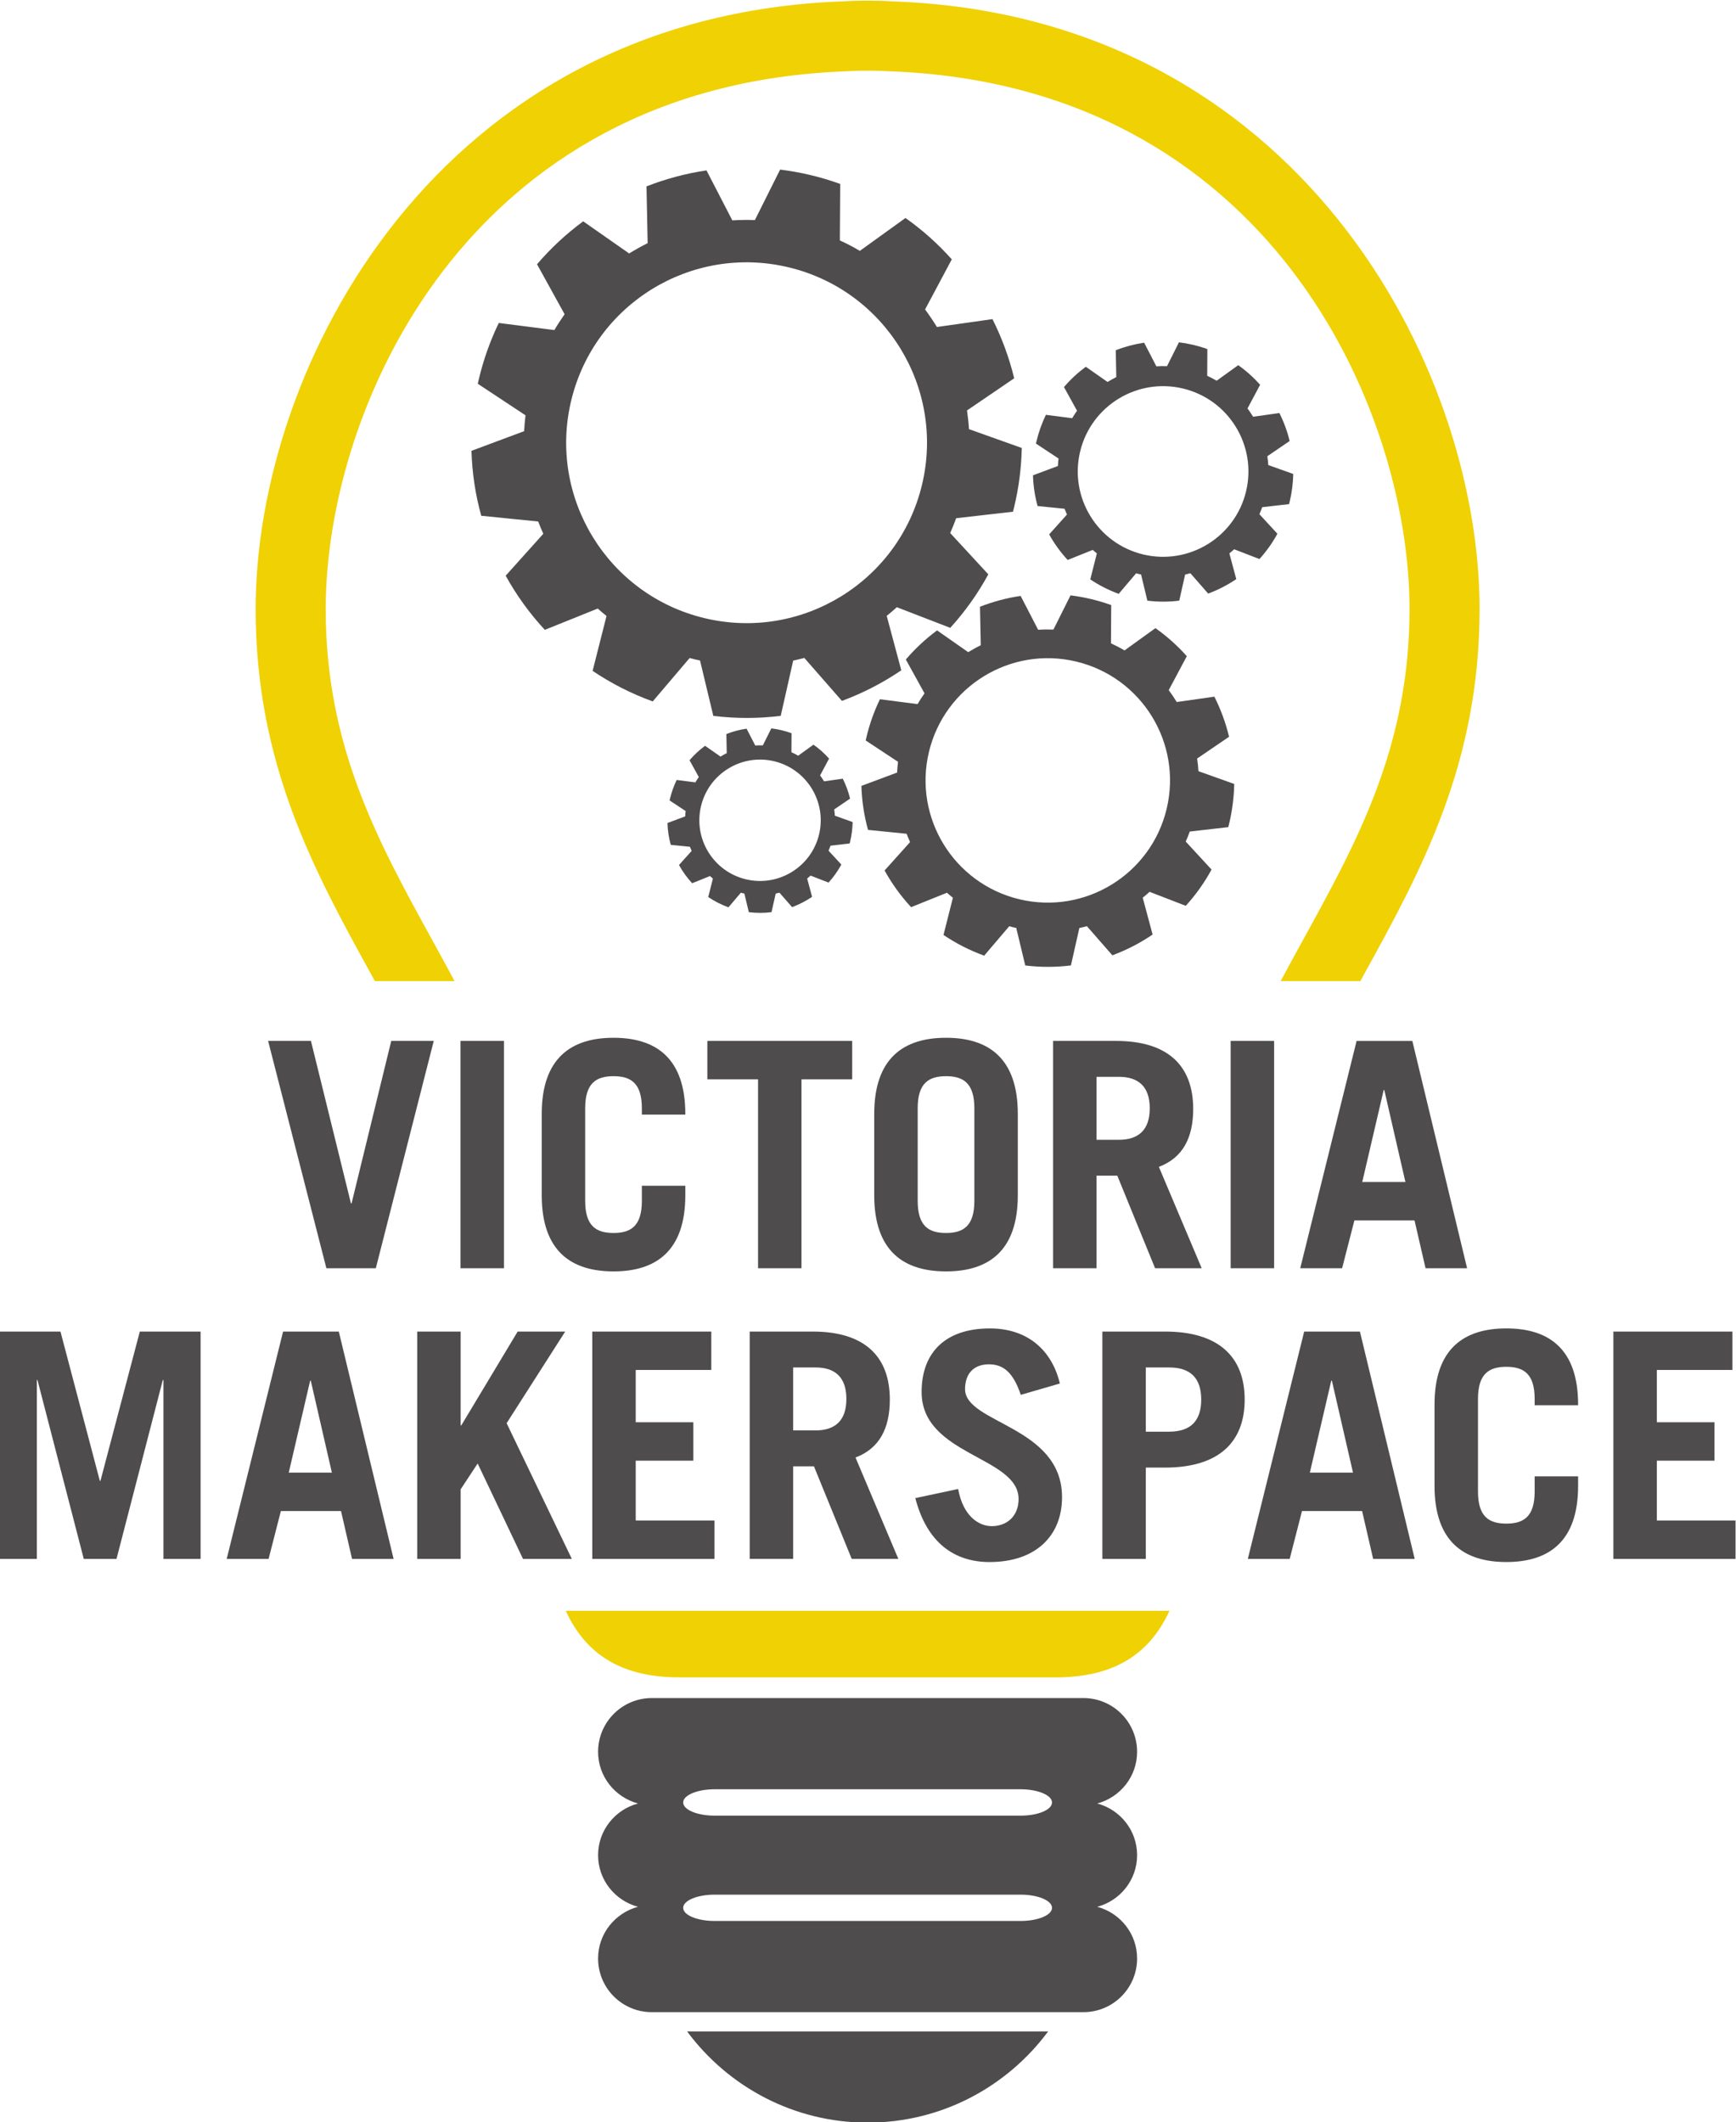<?xml version="1.0" encoding="UTF-8" standalone="no"?>
<svg
   xmlns:dc="http://purl.org/dc/elements/1.1/"
   xmlns:cc="http://creativecommons.org/ns#"
   xmlns:rdf="http://www.w3.org/1999/02/22-rdf-syntax-ns#"
   xmlns:svg="http://www.w3.org/2000/svg"
   xmlns="http://www.w3.org/2000/svg"
   xmlns:sodipodi="http://sodipodi.sourceforge.net/DTD/sodipodi-0.dtd"
   xmlns:inkscape="http://www.inkscape.org/namespaces/inkscape"
   viewBox="0 0 327.199 400"
   height="400"
   width="327.199"
   xml:space="preserve"
   version="1.1"
   id="svg2"
   inkscape:version="0.91 r13725"
   sodipodi:docname="makerspace.svg"><sodipodi:namedview
     pagecolor="#ffffff"
     bordercolor="#666666"
     borderopacity="1"
     objecttolerance="10"
     gridtolerance="10"
     guidetolerance="10"
     inkscape:pageopacity="0"
     inkscape:pageshadow="2"
     inkscape:window-width="743"
     inkscape:window-height="480"
     id="namedview41"
     showgrid="false"
     inkscape:zoom="0.59"
     inkscape:cx="163.59946"
     inkscape:cy="200"
     inkscape:window-x="0"
     inkscape:window-y="27"
     inkscape:window-maximized="0"
     inkscape:current-layer="svg2" /><defs
     id="defs6"><clipPath
       id="clipPath16"
       clipPathUnits="userSpaceOnUse"><path
         id="path18"
         d="M 0,792 612,792 612,0 0,0 0,792 Z" /></clipPath></defs><g
     transform="matrix(1.25,0,0,-1.25,-257.987,825.392)"
     id="g10"><g
       transform="matrix(1.826,0,0,1.826,-278.641,-413.343)"
       id="g3868"><g
         id="g3855"
         transform="translate(-17.555,0)"><g
           id="g3835"><path
             id="path30"
             style="fill:#4f4c4d;fill-opacity:1;fill-rule:nonzero;stroke:none"
             d="m 341.367,536.934 c -8.002,1.915 -12.938,9.952 -11.025,17.952 1.913,8.001 9.949,12.937 17.949,11.024 8.004,-1.913 12.939,-9.951 11.026,-17.951 -1.914,-8.001 -9.95,-12.936 -17.95,-11.025 m 25.46,8.792 c 0.035,0.14 0.071,0.274 0.104,0.414 0.388,1.622 0.589,3.248 0.623,4.85 l -4.36,1.554 c -0.032,0.518 -0.089,1.033 -0.163,1.544 l 3.896,2.656 c -0.412,1.699 -1.016,3.337 -1.793,4.886 l -4.587,-0.651 c -0.304,0.495 -0.63,0.979 -0.978,1.449 l 2.205,4.137 c -1.134,1.274 -2.414,2.421 -3.824,3.417 l -3.768,-2.715 c -0.53,0.314 -1.083,0.603 -1.651,0.863 l 0.028,4.664 c -0.792,0.284 -1.608,0.532 -2.448,0.731 -0.836,0.2 -1.676,0.348 -2.512,0.453 l -2.084,-4.169 c -0.625,0.022 -1.246,0.015 -1.863,-0.026 l -2.133,4.129 c -1.708,-0.254 -3.369,-0.7 -4.955,-1.32 l 0.096,-4.688 c -0.523,-0.262 -1.033,-0.545 -1.529,-0.851 l -3.794,2.653 c -1.395,-1.029 -2.675,-2.214 -3.812,-3.545 l 2.278,-4.129 c -0.299,-0.423 -0.582,-0.856 -0.846,-1.306 l -4.59,0.587 c -0.696,-1.443 -1.252,-2.983 -1.639,-4.607 -0.033,-0.137 -0.062,-0.277 -0.094,-0.415 l 3.94,-2.604 c -0.054,-0.439 -0.09,-0.876 -0.113,-1.31 l -4.35,-1.623 c 0.053,-1.831 0.327,-3.632 0.807,-5.363 l 4.703,-0.473 c 0.13,-0.342 0.273,-0.679 0.422,-1.014 l -3.107,-3.462 c 0.89,-1.614 1.976,-3.116 3.232,-4.471 l 4.372,1.759 c 0.235,-0.213 0.475,-0.416 0.723,-0.614 l -1.148,-4.533 c 1.52,-1.025 3.181,-1.878 4.963,-2.523 l 3.048,3.584 c 0.143,-0.036 0.282,-0.077 0.427,-0.112 0.143,-0.035 0.288,-0.062 0.431,-0.092 l 1.098,-4.575 c 1.882,-0.231 3.748,-0.223 5.566,0.004 l 1.029,4.561 c 0.308,0.067 0.616,0.14 0.919,0.223 l 3.105,-3.55 c 1.734,0.643 3.38,1.491 4.903,2.527 l -1.204,4.496 c 0.285,0.23 0.565,0.465 0.836,0.714 l 4.411,-1.704 c 1.208,1.327 2.267,2.807 3.143,4.418 l -3.148,3.411 c 0.178,0.398 0.342,0.804 0.493,1.224 l 4.692,0.537 z" /><path
             id="path34"
             style="fill:#4f4c4d;fill-opacity:1;fill-rule:nonzero;stroke:none"
             d="m 367.355,513.722 c -5.42,1.298 -8.764,6.742 -7.469,12.162 1.297,5.42 6.74,8.764 12.16,7.469 5.423,-1.297 8.767,-6.742 7.471,-12.162 -1.297,-5.42 -6.741,-8.764 -12.162,-7.469 m 17.249,5.956 c 0.024,0.095 0.049,0.187 0.071,0.28 0.263,1.1 0.399,2.202 0.421,3.286 l -2.953,1.054 c -0.021,0.35 -0.059,0.698 -0.11,1.045 l 2.638,1.8 c -0.278,1.15 -0.687,2.261 -1.213,3.309 l -3.108,-0.441 c -0.207,0.336 -0.428,0.664 -0.662,0.982 l 1.493,2.803 c -0.768,0.864 -1.635,1.64 -2.591,2.316 l -2.552,-1.84 c -0.359,0.213 -0.734,0.408 -1.119,0.585 l 0.02,3.159 c -0.537,0.192 -1.091,0.36 -1.658,0.495 -0.568,0.136 -1.136,0.236 -1.702,0.307 l -1.412,-2.825 c -0.424,0.016 -0.845,0.011 -1.262,-0.017 l -1.446,2.797 c -1.157,-0.172 -2.282,-0.474 -3.356,-0.894 l 0.064,-3.176 c -0.354,-0.177 -0.7,-0.369 -1.036,-0.576 l -2.571,1.798 c -0.944,-0.698 -1.81,-1.501 -2.581,-2.403 l 1.543,-2.797 c -0.203,-0.286 -0.395,-0.58 -0.573,-0.885 l -3.111,0.399 c -0.47,-0.978 -0.847,-2.022 -1.109,-3.121 -0.022,-0.094 -0.042,-0.188 -0.064,-0.282 l 2.669,-1.764 c -0.036,-0.298 -0.061,-0.593 -0.076,-0.887 l -2.947,-1.1 c 0.035,-1.241 0.222,-2.461 0.546,-3.634 l 3.186,-0.32 c 0.088,-0.231 0.186,-0.46 0.287,-0.687 l -2.105,-2.345 c 0.603,-1.094 1.339,-2.111 2.189,-3.029 l 2.962,1.191 c 0.16,-0.143 0.322,-0.282 0.49,-0.416 l -0.777,-3.07 c 1.03,-0.696 2.154,-1.272 3.361,-1.71 l 2.065,2.428 c 0.097,-0.025 0.192,-0.052 0.288,-0.076 0.099,-0.023 0.197,-0.042 0.294,-0.062 l 0.743,-3.1 c 1.275,-0.156 2.54,-0.15 3.771,0.003 l 0.697,3.09 c 0.209,0.046 0.417,0.095 0.623,0.151 l 2.103,-2.405 c 1.175,0.436 2.29,1.011 3.322,1.713 l -0.815,3.045 c 0.193,0.156 0.382,0.315 0.566,0.484 l 2.988,-1.155 c 0.819,0.899 1.535,1.902 2.129,2.993 l -2.132,2.312 c 0.12,0.268 0.232,0.544 0.333,0.829 l 3.179,0.363 z" /><path
             id="path38"
             style="fill:#4f4c4d;fill-opacity:1;fill-rule:nonzero;stroke:none"
             d="m 377.585,542.195 c -3.785,0.907 -6.119,4.706 -5.215,8.492 0.906,3.783 4.705,6.116 8.489,5.214 3.787,-0.905 6.12,-4.707 5.216,-8.492 -0.906,-3.782 -4.706,-6.116 -8.49,-5.214 m 12.04,4.159 c 0.018,0.068 0.035,0.13 0.05,0.195 0.184,0.768 0.279,1.538 0.295,2.294 l -2.063,0.736 c -0.013,0.244 -0.041,0.486 -0.076,0.729 l 1.842,1.257 c -0.195,0.804 -0.481,1.578 -0.848,2.31 l -2.17,-0.308 c -0.144,0.235 -0.298,0.464 -0.461,0.687 l 1.041,1.955 c -0.536,0.603 -1.14,1.144 -1.808,1.617 l -1.781,-1.283 c -0.25,0.147 -0.512,0.284 -0.781,0.406 l 0.013,2.207 c -0.374,0.136 -0.76,0.251 -1.157,0.346 -0.398,0.094 -0.792,0.163 -1.189,0.213 l -0.986,-1.971 c -0.295,0.011 -0.59,0.006 -0.879,-0.013 l -1.01,1.953 c -0.808,-0.122 -1.593,-0.33 -2.343,-0.624 l 0.044,-2.217 c -0.247,-0.126 -0.488,-0.256 -0.722,-0.403 l -1.795,1.256 c -0.66,-0.488 -1.266,-1.047 -1.803,-1.678 l 1.078,-1.952 c -0.142,-0.201 -0.275,-0.404 -0.4,-0.618 l -2.172,0.279 c -0.328,-0.683 -0.592,-1.413 -0.774,-2.179 -0.017,-0.065 -0.029,-0.131 -0.044,-0.198 l 1.863,-1.231 c -0.025,-0.207 -0.043,-0.414 -0.053,-0.618 l -2.057,-0.77 c 0.024,-0.865 0.153,-1.716 0.379,-2.536 l 2.225,-0.223 c 0.063,-0.162 0.13,-0.321 0.201,-0.48 l -1.469,-1.638 c 0.419,-0.762 0.934,-1.471 1.528,-2.113 l 2.068,0.831 c 0.111,-0.101 0.224,-0.196 0.342,-0.29 l -0.543,-2.144 c 0.719,-0.485 1.504,-0.887 2.346,-1.194 l 1.441,1.697 c 0.068,-0.019 0.135,-0.037 0.202,-0.054 0.07,-0.015 0.138,-0.028 0.204,-0.044 l 0.52,-2.162 c 0.89,-0.11 1.773,-0.108 2.633,10e-4 l 0.486,2.156 c 0.147,0.034 0.291,0.066 0.435,0.106 l 1.467,-1.679 c 0.821,0.305 1.598,0.707 2.321,1.196 l -0.571,2.125 c 0.135,0.109 0.268,0.221 0.396,0.339 l 2.087,-0.806 c 0.57,0.626 1.07,1.326 1.484,2.089 l -1.487,1.614 c 0.083,0.187 0.162,0.379 0.232,0.578 l 2.219,0.254 z" /><path
             id="path42"
             style="fill:#4f4c4d;fill-opacity:1;fill-rule:nonzero;stroke:none"
             d="m 344.775,515.37 c -2.692,0.646 -4.353,3.348 -3.709,6.041 0.645,2.691 3.347,4.351 6.039,3.709 2.693,-0.645 4.353,-3.349 3.71,-6.041 -0.645,-2.69 -3.349,-4.351 -6.04,-3.709 m 8.564,2.959 c 0.014,0.048 0.026,0.092 0.037,0.139 0.13,0.546 0.198,1.092 0.21,1.631 l -1.468,0.524 c -0.009,0.173 -0.029,0.346 -0.054,0.518 l 1.311,0.894 c -0.14,0.572 -0.342,1.123 -0.604,1.644 l -1.543,-0.219 c -0.103,0.167 -0.213,0.33 -0.328,0.488 l 0.74,1.391 c -0.381,0.429 -0.811,0.814 -1.287,1.15 l -1.266,-0.913 c -0.178,0.106 -0.365,0.202 -0.556,0.289 l 0.01,1.57 c -0.266,0.097 -0.541,0.179 -0.824,0.247 -0.283,0.067 -0.563,0.115 -0.845,0.151 l -0.702,-1.402 c -0.209,0.007 -0.419,0.004 -0.625,-0.009 l -0.718,1.389 c -0.575,-0.087 -1.134,-0.235 -1.667,-0.444 l 0.031,-1.577 c -0.176,-0.089 -0.348,-0.183 -0.514,-0.286 l -1.277,0.892 c -0.469,-0.346 -0.9,-0.744 -1.282,-1.193 l 0.766,-1.389 c -0.101,-0.142 -0.195,-0.287 -0.284,-0.439 l -1.545,0.198 c -0.233,-0.486 -0.421,-1.005 -0.551,-1.55 -0.012,-0.046 -0.02,-0.093 -0.032,-0.14 l 1.326,-0.876 c -0.017,-0.148 -0.031,-0.295 -0.037,-0.44 l -1.465,-0.548 c 0.018,-0.615 0.11,-1.22 0.272,-1.803 l 1.582,-0.159 c 0.045,-0.116 0.092,-0.229 0.143,-0.342 l -1.045,-1.164 c 0.298,-0.542 0.664,-1.047 1.087,-1.504 l 1.471,0.592 c 0.078,-0.073 0.158,-0.141 0.243,-0.207 l -0.386,-1.525 c 0.511,-0.346 1.069,-0.632 1.669,-0.85 l 1.025,1.208 c 0.049,-0.014 0.096,-0.027 0.144,-0.04 0.049,-0.009 0.098,-0.019 0.145,-0.031 l 0.369,-1.538 c 0.633,-0.077 1.262,-0.076 1.873,0.002 l 0.346,1.533 c 0.104,0.025 0.207,0.047 0.31,0.075 l 1.044,-1.194 c 0.583,0.217 1.136,0.503 1.65,0.851 l -0.405,1.511 c 0.095,0.079 0.19,0.158 0.281,0.242 l 1.484,-0.574 c 0.406,0.446 0.762,0.944 1.056,1.487 l -1.058,1.147 c 0.06,0.133 0.116,0.27 0.165,0.412 l 1.578,0.181 z" /></g><g
           id="g3848"><path
             d="m 314.133,506.966 6.582,0 c -0.607,1.129 -1.216,2.247 -1.821,3.347 -4.535,8.245 -8.819,16.038 -8.819,27.375 0,16.556 11.643,43.256 42.964,44.406 0.505,0.03 1.019,0.054 1.548,0.054 l 0.021,0 0.161,-0.008 0.263,0.008 c 0.542,0 1.059,-0.024 1.65,-0.054 31.249,-1.15 42.89,-27.85 42.89,-44.406 0,-11.337 -4.284,-19.13 -8.822,-27.375 -0.604,-1.1 -1.214,-2.218 -1.819,-3.347 l 6.582,0 c 0.101,0.185 0.204,0.374 0.306,0.559 4.689,8.525 9.539,17.34 9.539,30.163 0,20.096 -15.035,48.955 -48.385,50.177 -0.631,0.04 -1.275,0.064 -1.941,0.064 l -0.42,0 c -0.664,0 -1.31,-0.024 -1.861,-0.06 -33.425,-1.226 -48.461,-30.085 -48.461,-50.181 0,-12.823 4.848,-21.638 9.537,-30.163 0.102,-0.185 0.204,-0.374 0.306,-0.559"
             style="fill:#f0d103;fill-opacity:1;fill-rule:nonzero;stroke:none"
             id="path46" /><g
             id="g3842"><path
               d="m 367.456,438.048 -25.268,0 c -1.427,0 -2.595,0.484 -2.595,1.089 0,0.6 1.168,1.09 2.595,1.09 l 25.268,0 c 1.432,0 2.594,-0.49 2.594,-1.09 0,-0.605 -1.162,-1.089 -2.594,-1.089 m 0,-8.697 -25.268,0 c -1.427,0 -2.595,0.482 -2.595,1.084 0,0.604 1.168,1.09 2.595,1.09 l 25.268,0 c 1.432,0 2.594,-0.486 2.594,-1.09 0,-0.602 -1.162,-1.084 -2.594,-1.084 m 9.62,5.435 c 0,2.05 -1.4,3.762 -3.291,4.266 1.891,0.51 3.291,2.217 3.291,4.268 0,2.451 -1.984,4.439 -4.435,4.439 l -35.638,0 c -2.45,0 -4.436,-1.988 -4.436,-4.439 0,-2.051 1.403,-3.758 3.295,-4.268 -1.892,-0.504 -3.295,-2.216 -3.295,-4.266 0,-2.049 1.403,-3.759 3.295,-4.264 -1.892,-0.509 -3.295,-2.216 -3.295,-4.268 0,-2.449 1.986,-4.434 4.436,-4.434 l 35.638,0 c 2.451,0 4.435,1.985 4.435,4.434 0,2.052 -1.4,3.759 -3.291,4.268 1.891,0.505 3.291,2.215 3.291,4.264"
               style="fill:#4f4c4d;fill-opacity:1;fill-rule:nonzero;stroke:none"
               id="path22" /><path
               d="m 339.917,420.231 c 3.383,-4.561 8.794,-7.532 14.907,-7.532 6.114,0 11.526,2.971 14.907,7.532 l -29.814,0 z"
               style="fill:#4f4c4d;fill-opacity:1;fill-rule:nonzero;stroke:none"
               id="path26" /><path
               d="m 329.896,454.966 c 1.72,-3.752 4.785,-5.5 9.41,-5.5 l 31.033,0 c 4.627,0 7.691,1.748 9.41,5.5 l -49.853,0 z"
               style="fill:#f0d103;fill-opacity:1;fill-rule:nonzero;stroke:none"
               id="path50" /></g></g></g><g
         id="g3813"
         transform="translate(-14.222,0)"><path
           d="m 301.987,502.024 3.536,0 3.303,-13.416 0.052,0 3.276,13.416 3.51,0 -4.784,-18.772 -4.082,0 -4.811,18.772 z"
           style="fill:#4f4c4d;fill-opacity:1;fill-rule:nonzero;stroke:none"
           id="path54" /><path
           id="path56"
           style="fill:#4f4c4d;fill-opacity:1;fill-rule:nonzero;stroke:none"
           d="m 317.874,502.024 3.588,0 0,-18.772 -3.588,0 0,18.772 z" /><path
           d="m 328.168,488.816 c 0,-2.08 0.91,-2.652 2.341,-2.652 1.43,0 2.34,0.572 2.34,2.652 l 0,1.248 3.588,0 0,-0.78 c 0,-4.628 -2.445,-6.292 -5.928,-6.292 -3.485,0 -5.929,1.664 -5.929,6.292 l 0,6.708 c 0,4.628 2.444,6.292 5.929,6.292 3.483,0 5.928,-1.664 5.928,-6.292 l 0,-0.052 -3.588,0 0,0.52 c 0,2.08 -0.91,2.652 -2.34,2.652 -1.431,0 -2.341,-0.572 -2.341,-2.652 l 0,-7.644 z"
           style="fill:#4f4c4d;fill-opacity:1;fill-rule:nonzero;stroke:none"
           id="path60" /><path
           d="m 350.217,502.024 0,-3.172 -4.187,0 0,-15.6 -3.587,0 0,15.6 -4.187,0 0,3.172 11.961,0 z"
           style="fill:#4f4c4d;fill-opacity:1;fill-rule:nonzero;stroke:none"
           id="path64" /><path
           d="m 355.625,488.816 c 0,-2.08 0.909,-2.652 2.34,-2.652 1.43,0 2.34,0.572 2.34,2.652 l 0,7.644 c 0,2.08 -0.91,2.652 -2.34,2.652 -1.431,0 -2.34,-0.572 -2.34,-2.652 l 0,-7.644 z m -3.589,7.176 c 0,4.628 2.444,6.292 5.929,6.292 3.484,0 5.928,-1.664 5.928,-6.292 l 0,-6.708 c 0,-4.628 -2.444,-6.292 -5.928,-6.292 -3.485,0 -5.929,1.664 -5.929,6.292 l 0,6.708 z"
           style="fill:#4f4c4d;fill-opacity:1;fill-rule:nonzero;stroke:none"
           id="path68" /><path
           d="m 370.393,493.86 1.846,0 c 1.586,0 2.549,0.78 2.549,2.6 0,1.82 -0.963,2.6 -2.549,2.6 l -1.846,0 0,-5.2 z m 4.836,-10.608 -3.12,7.644 -1.716,0 0,-7.644 -3.588,0 0,18.772 5.2,0 c 4.316,0 6.37,-2.08 6.37,-5.616 0,-2.34 -0.832,-4.03 -2.834,-4.784 l 3.537,-8.372 -3.849,0 z"
           style="fill:#4f4c4d;fill-opacity:1;fill-rule:nonzero;stroke:none"
           id="path72" /><path
           id="path74"
           style="fill:#4f4c4d;fill-opacity:1;fill-rule:nonzero;stroke:none"
           d="m 381.47,502.024 3.588,0 0,-18.772 -3.588,0 0,18.772 z" /><path
           d="m 392.336,490.375 3.563,0 -1.743,7.593 -0.051,0 -1.769,-7.593 z m -5.122,-7.124 4.654,18.772 4.603,0 4.523,-18.772 -3.431,0 -0.911,3.952 -4.965,0 -1.015,-3.952 -3.458,0 z"
           style="fill:#4f4c4d;fill-opacity:1;fill-rule:nonzero;stroke:none"
           id="path78" /></g><g
         id="g3823"><path
           d="m 265.6,459.251 0,18.772 5.018,0 3.25,-12.324 0.052,0 3.25,12.324 5.018,0 0,-18.772 -3.067,0 0,14.769 -0.053,0 -3.822,-14.769 -2.704,0 -3.822,14.769 -0.052,0 0,-14.769 -3.068,0 z"
           style="fill:#4f4c4d;fill-opacity:1;fill-rule:nonzero;stroke:none"
           id="path84" /><path
           d="m 289.468,466.375 3.562,0 -1.742,7.593 -0.052,0 -1.768,-7.593 z m -5.123,-7.124 4.655,18.772 4.602,0 4.524,-18.772 -3.432,0 -0.91,3.952 -4.966,0 -1.014,-3.952 -3.459,0 z"
           style="fill:#4f4c4d;fill-opacity:1;fill-rule:nonzero;stroke:none"
           id="path88" /><path
           d="m 300.076,459.251 0,18.772 3.588,0 0,-7.748 0.052,0 4.654,7.748 3.926,0 -4.836,-7.566 5.383,-11.206 -4.031,0 -3.744,7.878 -1.404,-2.132 0,-5.746 -3.588,0 z"
           style="fill:#4f4c4d;fill-opacity:1;fill-rule:nonzero;stroke:none"
           id="path92" /><path
           d="m 314.532,459.251 0,18.772 9.828,0 0,-3.171 -6.24,0 0,-4.317 4.758,0 0,-3.172 -4.758,0 0,-4.94 6.5,0 0,-3.172 -10.088,0 z"
           style="fill:#4f4c4d;fill-opacity:1;fill-rule:nonzero;stroke:none"
           id="path96" /><path
           d="m 331.12,469.86 1.846,0 c 1.586,0 2.549,0.78 2.549,2.6 0,1.82 -0.963,2.6 -2.549,2.6 l -1.846,0 0,-5.2 z m 4.836,-10.608 -3.12,7.644 -1.716,0 0,-7.644 -3.588,0 0,18.772 5.2,0 c 4.316,0 6.37,-2.08 6.37,-5.616 0,-2.34 -0.832,-4.03 -2.834,-4.784 l 3.537,-8.372 -3.849,0 z"
           style="fill:#4f4c4d;fill-opacity:1;fill-rule:nonzero;stroke:none"
           id="path100" /><path
           d="m 349.917,472.798 c -0.598,1.768 -1.378,2.521 -2.626,2.521 -1.273,0 -1.976,-0.78 -1.976,-2.053 0,-2.834 8.008,-3.042 8.008,-8.918 0,-3.225 -2.21,-5.357 -5.979,-5.357 -2.912,0 -5.175,1.586 -6.137,5.279 l 3.536,0.754 c 0.416,-2.263 1.716,-3.069 2.782,-3.069 1.248,0 2.21,0.832 2.21,2.237 0,3.536 -8.008,3.587 -8.008,8.839 0,3.225 1.924,5.252 5.642,5.252 3.198,0 5.149,-1.897 5.773,-4.549 l -3.225,-0.936 z"
           style="fill:#4f4c4d;fill-opacity:1;fill-rule:nonzero;stroke:none"
           id="path104" /><path
           d="m 360.24,469.756 1.924,0 c 1.768,0 2.652,0.884 2.652,2.651 0,1.769 -0.884,2.653 -2.652,2.653 l -1.924,0 0,-5.304 z m -3.588,-10.505 0,18.773 5.174,0 c 4.42,0 6.578,-2.08 6.578,-5.617 0,-3.536 -2.158,-5.616 -6.578,-5.616 l -1.586,0 0,-7.54 -3.588,0 z"
           style="fill:#4f4c4d;fill-opacity:1;fill-rule:nonzero;stroke:none"
           id="path108" /><path
           d="m 373.786,466.375 3.563,0 -1.743,7.593 -0.051,0 -1.769,-7.593 z m -5.122,-7.124 4.654,18.772 4.603,0 4.523,-18.772 -3.431,0 -0.911,3.952 -4.965,0 -1.015,-3.952 -3.458,0 z"
           style="fill:#4f4c4d;fill-opacity:1;fill-rule:nonzero;stroke:none"
           id="path112" /><path
           d="m 387.67,464.816 c 0,-2.08 0.909,-2.652 2.34,-2.652 1.43,0 2.34,0.572 2.34,2.652 l 0,1.248 3.588,0 0,-0.78 c 0,-4.628 -2.444,-6.292 -5.928,-6.292 -3.485,0 -5.929,1.664 -5.929,6.292 l 0,6.708 c 0,4.628 2.444,6.292 5.929,6.292 3.484,0 5.928,-1.664 5.928,-6.292 l 0,-0.052 -3.588,0 0,0.52 c 0,2.08 -0.91,2.652 -2.34,2.652 -1.431,0 -2.34,-0.572 -2.34,-2.652 l 0,-7.644 z"
           style="fill:#4f4c4d;fill-opacity:1;fill-rule:nonzero;stroke:none"
           id="path116" /><path
           d="m 398.85,459.251 0,18.772 9.828,0 0,-3.171 -6.24,0 0,-4.317 4.758,0 0,-3.172 -4.758,0 0,-4.94 6.5,0 0,-3.172 -10.088,0 z"
           style="fill:#4f4c4d;fill-opacity:1;fill-rule:nonzero;stroke:none"
           id="path120" /></g></g></g></svg>